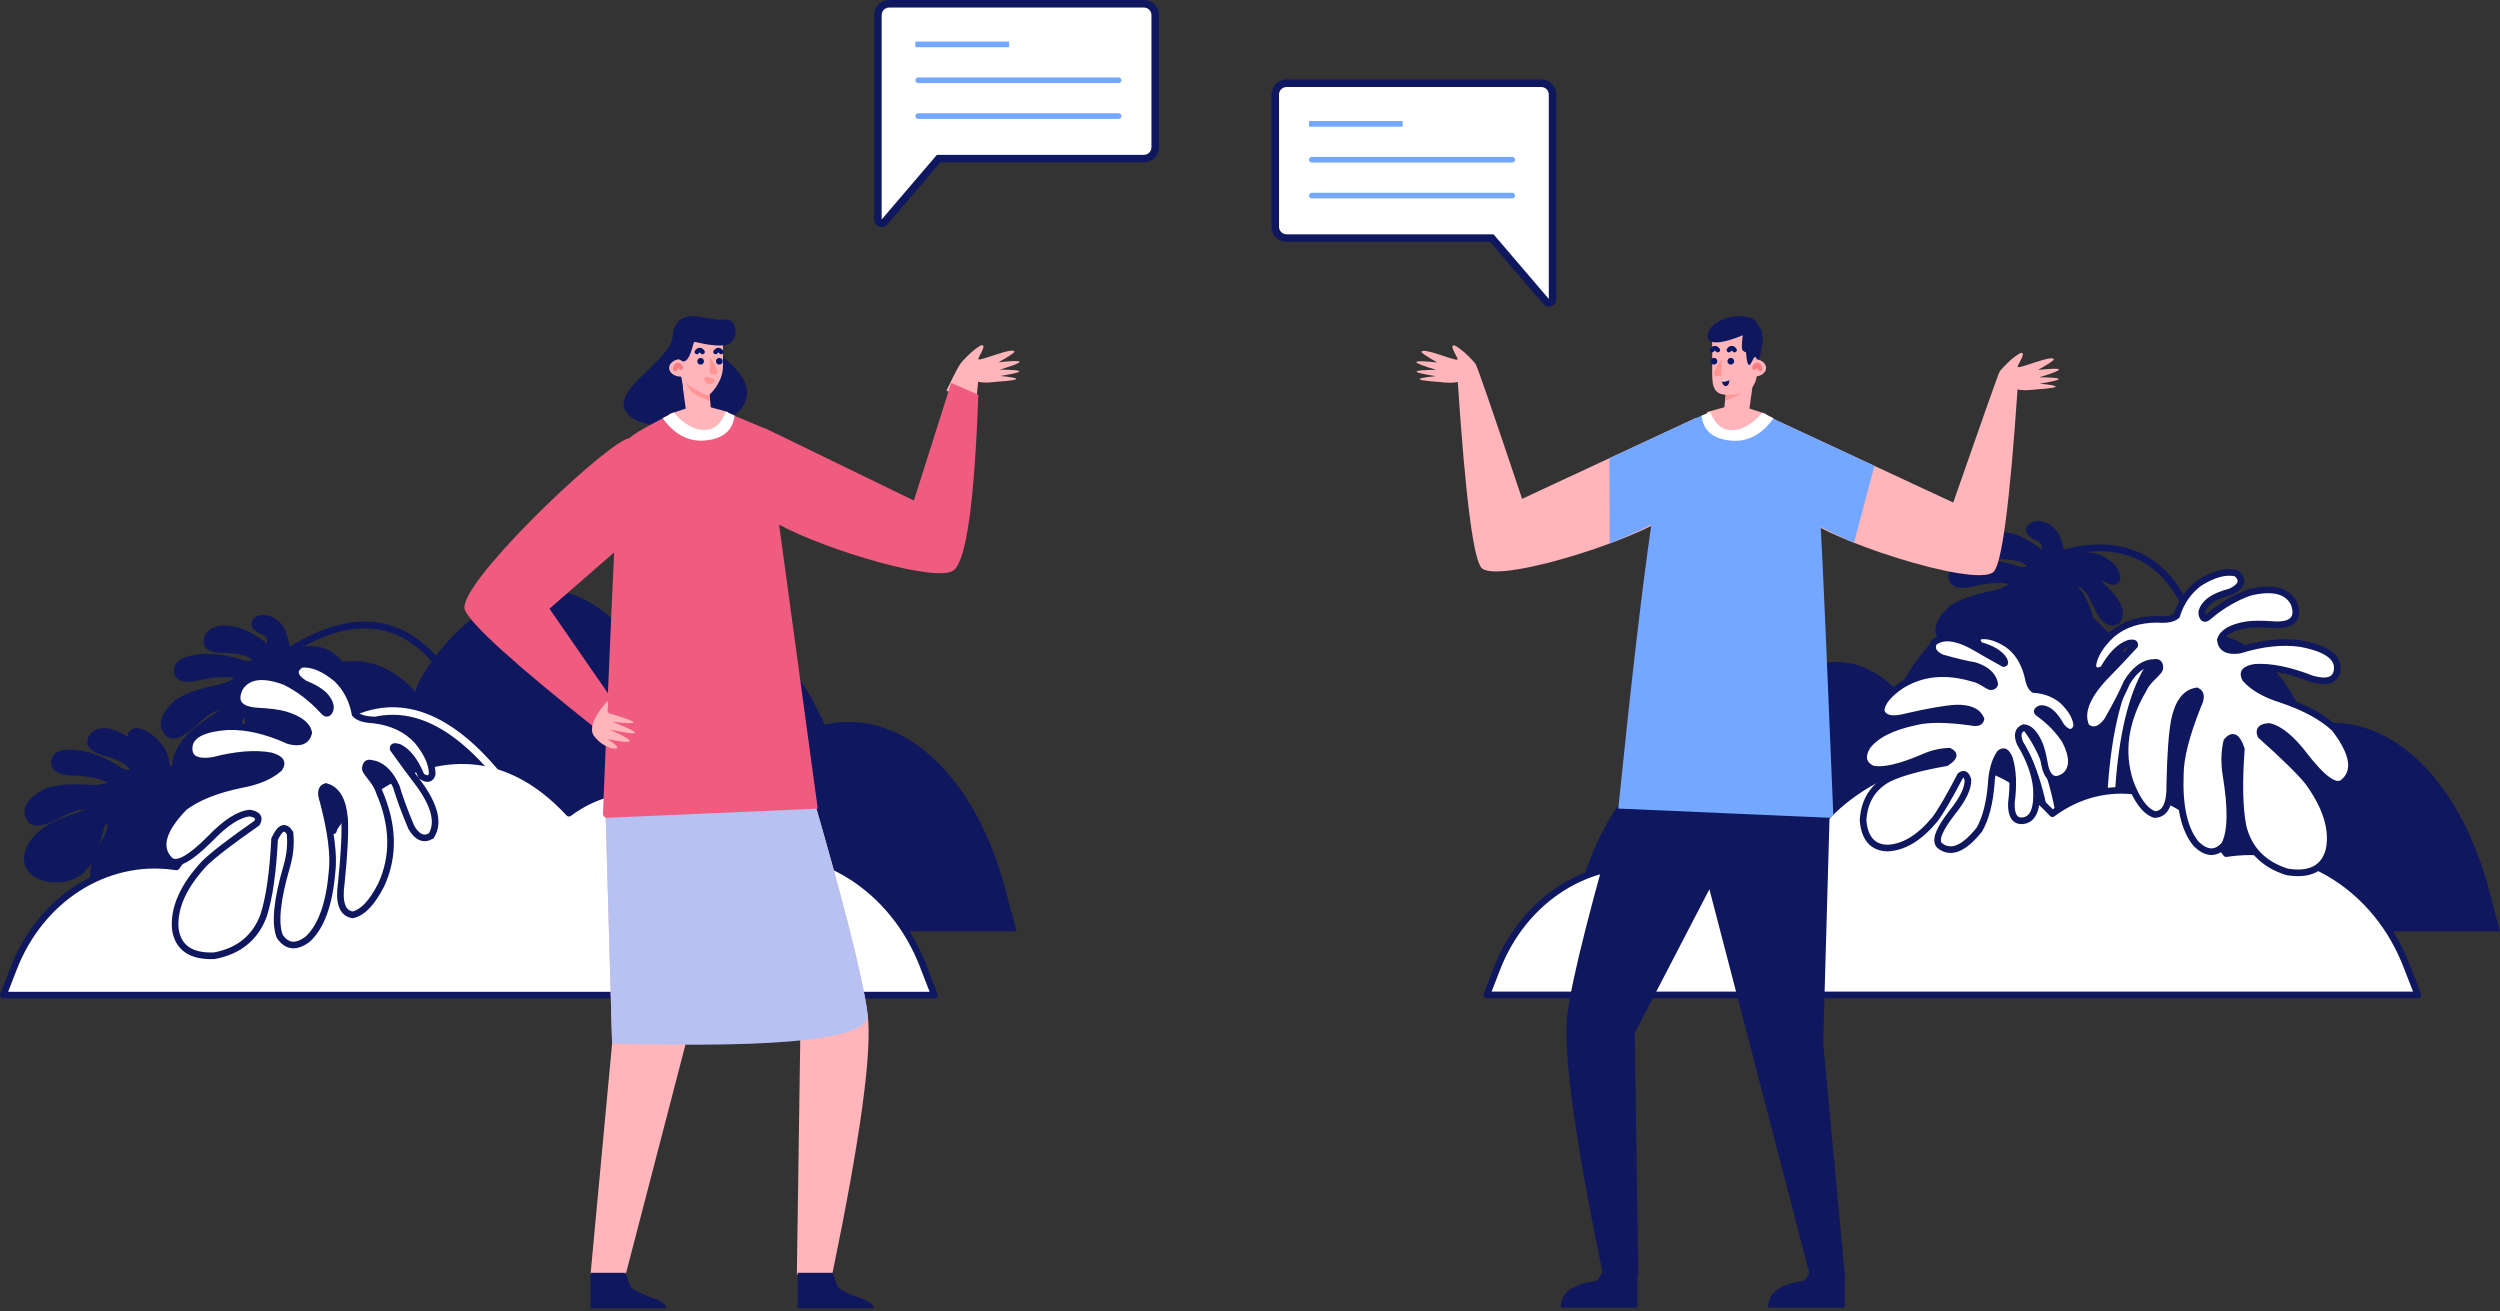 <?xml version="1.0" encoding="UTF-8"?>
<svg width="755px" height="396px" viewBox="0 0 755 396" version="1.1" xmlns="http://www.w3.org/2000/svg" xmlns:xlink="http://www.w3.org/1999/xlink">
    <rect x="0" y="0" width="755" height="396" fill="#333333" stroke="none"/>
    <!-- Generator: Sketch 55.2 (78181) - https://sketchapp.com -->
    <title>Conversation</title>
    <desc>Created with Sketch.</desc>
    <g id="Welcome" stroke="none" stroke-width="1" fill="none" fill-rule="evenodd">
        <g id="Desktop-HD" transform="translate(-564, -536)">
            <g id="Conversation" transform="translate(565, 536)">
                <g id="Group" transform="translate(263, 0)" fill-rule="nonzero">
                    <g id="Background-Element-3" transform="translate(43, 34.5) scale(-1, 1) translate(-43, -34.5) ">
                        <path d="M86,39.917 L86,66.279 C86,67.539 84.987,68.56 83.737,68.56 C83.078,68.56 82.452,68.271 82.022,67.768 L66.015,49.041 L4.526,49.041 C2.027,49.041 0,46.999 0,44.479 L0,4.562 C0,2.042 2.027,0 4.526,0 L81.474,0 C83.973,0 86,2.042 86,4.562 L86,39.917 Z" id="Shape" fill="#0F175F"></path>
                        <path d="M83.737,4.562 C83.737,3.302 82.724,2.281 81.474,2.281 L4.526,2.281 C3.276,2.281 2.263,3.302 2.263,4.562 L2.263,44.479 C2.263,45.739 3.276,46.76 4.526,46.76 L67.052,46.76 L83.737,66.279 L83.737,4.562 Z" id="Shape" fill="#FFFFFF"></path>
                    </g>
                    <g id="Group-11" transform="translate(12.447, 12.545)" fill="#74A7FF">
                        <rect id="Rectangle-Copy-40" x="0" y="0" width="28.289" height="1.711"></rect>
                        <path d="M0.849,10.835 L61.388,10.835 C61.857,10.835 62.237,11.218 62.237,11.69 C62.237,12.162 61.857,12.545 61.388,12.545 L39.738,12.545 L0.849,12.545 C0.38,12.545 0,12.162 0,11.69 C0,11.218 0.38,10.835 0.849,10.835 Z" id="Rectangle-Copy-40"></path>
                        <path d="M0.849,21.669 L61.388,21.669 C61.857,21.669 62.237,22.052 62.237,22.525 C62.237,22.997 61.857,23.38 61.388,23.38 L39.738,23.38 L0.849,23.38 C0.38,23.38 0,22.997 0,22.525 C0,22.052 0.38,21.669 0.849,21.669 Z" id="Rectangle-Copy-40"></path>
                    </g>
                </g>
                <g id="Group" transform="translate(426, 58.5) scale(-1, 1) translate(-426, -58.5) translate(383, 24)" fill-rule="nonzero">
                    <g id="Background-Element-3" transform="translate(43, 34.5) scale(-1, 1) translate(-43, -34.5) ">
                        <path d="M86,39.917 L86,66.279 C86,67.539 84.987,68.56 83.737,68.56 C83.078,68.56 82.452,68.271 82.022,67.768 L66.015,49.041 L4.526,49.041 C2.027,49.041 0,46.999 0,44.479 L0,4.562 C0,2.042 2.027,0 4.526,0 L81.474,0 C83.973,0 86,2.042 86,4.562 L86,39.917 Z" id="Shape" fill="#0F175F"></path>
                        <path d="M83.737,4.562 C83.737,3.302 82.724,2.281 81.474,2.281 L4.526,2.281 C3.276,2.281 2.263,3.302 2.263,4.562 L2.263,44.479 C2.263,45.739 3.276,46.76 4.526,46.76 L67.052,46.76 L83.737,66.279 L83.737,4.562 Z" id="Shape" fill="#FFFFFF"></path>
                    </g>
                    <g id="Group-11" transform="translate(43.184, 24.545) scale(-1, 1) translate(-43.184, -24.545) translate(11.684, 12.545)" fill="#74A7FF">
                        <rect id="Rectangle-Copy-40" x="0" y="0" width="28.289" height="1.711"></rect>
                        <path d="M0.849,10.835 L61.388,10.835 C61.857,10.835 62.237,11.218 62.237,11.69 C62.237,12.162 61.857,12.545 61.388,12.545 L39.738,12.545 L0.849,12.545 C0.38,12.545 0,12.162 0,11.69 C0,11.218 0.38,10.835 0.849,10.835 Z" id="Rectangle-Copy-40"></path>
                        <path d="M0.849,21.669 L61.388,21.669 C61.857,21.669 62.237,22.052 62.237,22.525 C62.237,22.997 61.857,23.38 61.388,23.38 L39.738,23.38 L0.849,23.38 C0.38,23.38 0,22.997 0,22.525 C0,22.052 0.38,21.669 0.849,21.669 Z" id="Rectangle-Copy-40"></path>
                    </g>
                </g>
                <g id="Group-14" transform="translate(448, 156)" fill-rule="nonzero">
                    <path d="M195.626,45.537 C211.57,28.149 233.119,33.301 245.243,57.4 L248.112,63.103 L249.099,62.907 C271.746,58.416 293.515,78.544 302.537,112.316 L306,125.278 L24.796,125.278 L27.923,113.564 C36.072,83.045 55.735,64.855 76.19,68.914 L77.081,69.091 L79.673,63.937 C90.623,42.159 110.087,37.503 124.488,53.217 C124.488,47.702 161.496,-7.925 195.626,45.537 Z" id="Path-Copy-5" fill="#0F175F"></path>
                    <path d="M189.928,115.913 C187.551,74.502 192.507,48.619 204.564,38.332 C204.417,37.773 204.259,37.395 204.091,37.197 C203.934,37.013 203.605,36.819 203.102,36.614 C190.328,47.514 185.263,73.968 187.678,116.042 C188.172,116.28 188.541,116.392 188.784,116.378 C189.041,116.363 189.423,116.208 189.928,115.913 Z" id="Path-10" fill="#FFFFFF"></path>
                    <path d="M164.757,14.924 C165.001,16.11 166.115,16.599 168.353,16.349 C172.95,15.156 177.074,14.787 180.742,15.248 C186.061,16.077 188.652,17.629 188.182,20.092 C187.823,21.916 185.976,22.369 182.903,21.635 C178.462,20.185 174.668,19.546 171.569,19.708 C169.637,19.958 169.211,20.375 169.703,21.193 C171.26,22.636 173.649,23.776 176.889,24.603 C181.608,25.942 185.174,27.562 187.59,29.478 L187.656,29.539 C191.606,33.855 192.204,37.138 189.118,39.069 L189.038,39.11 C187.395,39.803 184.963,38.261 181.526,34.608 C178.852,31.642 176.436,29.983 174.306,29.606 C172.839,29.701 172.503,29.993 172.82,30.688 C177.584,34.229 180.745,36.816 182.333,38.487 C185.986,42.687 187.423,46.546 186.564,50.085 C185.562,53.309 182.624,54.583 177.962,53.941 L177.895,53.928 C173.092,52.661 170.08,50.063 168.925,46.123 C168.215,43.056 168.102,38.751 168.58,33.194 C167.797,31.295 167.071,30.991 166.006,31.99 C165.547,33.731 165.505,35.539 165.88,37.422 C167.006,43.145 166.922,47.069 165.562,49.243 L165.526,49.301 L165.476,49.349 C163.746,51.026 161.714,50.956 159.594,49.202 L159.552,49.164 C157.149,46.728 156.091,42.781 156.336,37.37 C156.362,34.501 157.538,30.659 159.877,25.778 C160.6,24.54 160.551,23.957 159.826,23.664 C157.69,23.932 156.266,25.461 155.523,28.354 C155.024,30.61 154.715,34.183 154.601,39.033 C154.685,42.387 153.653,44.26 151.451,44.347 L151.356,44.351 L151.265,44.323 C149.303,43.729 147.648,41.841 146.252,38.682 C144.283,33.583 145.202,28.333 148.971,22.988 C149.307,22.367 149.83,21.793 150.592,21.126 C150.821,20.927 151.611,20.271 151.757,20.142 C152.047,19.888 152.198,19.715 152.208,19.678 C152.292,19.377 152.207,19.048 151.906,18.913 C151.807,18.868 151.308,18.868 150.561,18.955 C148.837,19.239 147.301,20.293 145.944,22.15 C145.1,23.8 143.78,25.934 141.983,28.558 L141.936,28.618 C140.529,30.175 139.047,30.579 137.643,29.692 L137.517,29.613 L137.447,29.483 C136.087,26.953 137.646,23.896 141.898,20.317 C143.265,19.166 145.023,17.618 147.169,15.674 C147.011,15.625 146.69,15.615 146.23,15.673 C144.318,16.219 142.468,16.873 140.678,17.636 C139.506,18.132 138.601,17.929 138.44,16.872 L138.426,16.785 L138.44,16.698 C138.722,14.925 139.897,13.439 141.874,12.272 C144.356,10.517 147.759,10.166 152.054,11.178 C153.766,11.29 154.961,11.101 155.632,10.653 C155.822,10.092 156.447,8.218 156.718,7.532 C157.31,6.036 157.963,4.894 158.803,4.054 C160.522,2.334 163.466,1.743 164.979,2.733 C166.666,3.835 165.988,5.122 163.666,6.025 L163.58,6.051 C160.916,6.623 160.261,8.899 161.097,10.697 C161.308,11.15 161.534,11.177 162.184,10.699 C164.777,8.864 167.544,7.519 170.531,6.655 C175.078,5.752 178.092,6.355 179.475,8.584 L179.512,8.653 C180.712,11.359 179.136,12.744 175.399,12.578 C172.849,12.425 170.946,12.437 169.708,12.61 C166.825,13.028 165.198,13.833 164.757,14.924 Z" id="Path-8" stroke="#0F175F" stroke-width="2" fill="#0F175F" transform="translate(164.025, 28.178) scale(-1, 1) rotate(-4) translate(-164.025, -28.178) "></path>
                    <path d="M159.497,139.609 C157.12,98.198 162.076,72.316 174.133,62.028 C173.986,61.469 173.828,61.091 173.66,60.894 C173.503,60.71 173.174,60.515 172.671,60.31 C159.897,71.21 154.832,97.664 157.247,139.739 C157.741,139.977 158.11,140.088 158.353,140.075 C158.61,140.06 158.992,139.905 159.497,139.609 Z" id="Path-10" fill="#FFFFFF" transform="translate(165.398, 100.193) scale(-1, 1) translate(-165.398, -100.193) "></path>
                    <path d="M170.83,89.739 C186.775,77.806 208.324,81.341 220.448,97.879 L223.317,101.793 L224.303,101.659 C246.95,98.577 268.72,112.389 277.742,135.566 L281.204,144.461 L0,144.461 L3.128,136.422 C11.276,115.478 30.939,102.996 51.395,105.781 L52.286,105.902 L54.877,102.365 C65.828,87.42 85.291,84.225 99.693,95.009 C99.693,91.224 136.701,53.05 170.83,89.739 Z" id="Path-Copy-6" stroke="#0F175F" stroke-width="2" fill="#FFFFFF" stroke-linejoin="round"></path>
                    <path d="M217.525,14.11 C217.44,14.061 217.285,13.974 217.062,13.854 C216.696,13.658 216.272,13.44 215.791,13.206 C214.425,12.541 212.884,11.876 211.2,11.256 C204.086,8.638 196.778,7.602 189.908,9.084 C176.877,11.894 167.682,23.299 163.989,45.295 L166.034,45.641 C169.595,24.428 178.217,13.735 190.344,11.12 C196.771,9.734 203.707,10.716 210.486,13.211 C212.102,13.806 213.58,14.444 214.886,15.08 C215.341,15.302 215.742,15.507 216.084,15.691 C216.286,15.799 216.421,15.875 216.486,15.912 L217.525,14.11 Z" id="Path-11" fill="#0F175F" transform="translate(190.757, 27.022) scale(-1, 1) translate(-190.757, -27.022) "></path>
                    <path d="M221.538,37.293 C221.895,39.835 223.715,40.846 227.279,40.366 C234.178,38.218 240.364,37.552 245.856,38.381 C253.687,39.846 257.438,42.542 256.799,46.568 C256.315,49.52 253.671,50.297 249.191,49.014 C242.49,46.388 236.762,45.23 232.063,45.526 C228.94,46.009 228.092,47.07 229.084,48.986 C231.467,51.656 235.11,53.749 240.038,55.259 C247.109,57.666 252.446,60.576 256.047,64.003 L256.107,64.069 C261.909,71.674 262.752,77.223 258.373,80.51 L258.289,80.562 C255.93,81.757 252.337,79.022 247.244,72.527 C243.171,67.109 239.479,64.07 236.212,63.386 C233.751,63.578 233.06,64.398 233.767,66.127 C240.959,72.538 245.726,77.219 248.096,80.208 C253.512,87.681 255.625,94.486 254.381,100.643 C252.937,106.218 248.641,108.453 241.729,107.31 L241.651,107.291 C234.513,105.032 230.073,100.437 228.384,93.528 C227.322,88.034 227.157,80.273 227.882,70.233 C226.587,66.399 225.288,65.771 223.48,67.867 C222.744,71.132 222.668,74.525 223.253,78.052 C224.928,88.258 224.805,95.222 222.834,99.002 L222.804,99.059 L222.761,99.109 C220.262,102.016 217.311,101.894 214.218,98.822 L214.18,98.78 C210.654,94.492 209.094,87.51 209.457,77.856 C209.495,72.774 211.247,65.907 214.723,57.197 C215.94,54.698 215.801,53.282 214.445,52.657 C211.099,53.137 208.838,56.029 207.676,61.462 C206.917,65.574 206.45,72.054 206.279,80.867 C206.402,86.702 204.961,89.84 201.818,89.989 L201.706,89.995 L201.599,89.956 C198.736,88.915 196.313,85.6 194.258,80.023 C191.351,70.99 192.709,61.694 198.312,52.172 C198.791,51.102 199.555,50.092 200.681,48.912 C201.02,48.556 202.209,47.372 202.434,47.135 C202.928,46.613 203.183,46.263 203.229,46.067 C203.405,45.313 203.219,44.446 202.586,44.107 C202.389,44.001 201.626,44.001 200.456,44.163 C197.791,44.69 195.411,46.655 193.318,50.104 C192.058,53.064 190.077,56.911 187.372,61.65 L187.333,61.71 C185.3,64.408 183.175,65.104 181.165,63.581 L181.05,63.494 L180.991,63.362 C179.075,59.088 181.329,53.785 187.598,47.455 C189.683,45.348 192.369,42.508 195.654,38.937 C195.831,38.21 195.439,38.008 193.933,38.24 C191.171,39.202 188.613,41.741 186.279,45.887 L186.196,46.036 L186.044,46.113 C184.411,46.942 183.226,46.622 183.03,45.087 L183.021,45.014 L183.03,44.941 C183.431,41.925 185.337,38.824 188.746,35.606 C192.374,32.529 197.002,31.004 202.648,31.028 C205.384,31.252 207.275,30.876 208.334,29.953 C209.631,25.837 211.888,22.56 215.134,20.114 C219.359,17.419 223.043,16.39 226.188,17.07 L226.324,17.099 L226.432,17.189 C228.737,19.13 227.995,21.129 224.611,22.705 L224.514,22.739 C223.273,23.059 222.173,23.426 221.205,23.829 C219.954,24.351 218.988,24.906 218.273,25.454 C218.029,25.642 217.835,25.813 217.686,25.964 C217.603,26.047 217.557,26.1 217.543,26.119 L217.472,26.197 C217.43,26.235 217.348,26.315 217.239,26.433 C217.055,26.633 216.87,26.859 216.698,27.106 C216.015,28.088 215.749,29.064 216.089,29.939 C216.505,31.012 216.999,31.081 218.092,30.117 C221.967,26.827 226.104,24.415 230.502,22.885 L230.557,22.869 C237.312,21.26 241.765,22.33 243.757,26.18 L243.785,26.244 C245.434,30.703 243.306,32.948 237.856,32.657 C234.008,32.379 231.137,32.4 229.26,32.715 C224.736,33.502 222.197,35.049 221.538,37.293 Z" id="Path-8" stroke="#0F175F" stroke-width="2" fill="#FFFFFF"></path>
                    <path d="M144.161,48.519 C144.435,50.365 145.768,51.094 148.433,50.739 C153.769,49.089 158.559,48.579 162.819,49.219 C168.924,50.357 171.879,52.469 171.371,55.654 C170.982,58.018 168.858,58.637 165.326,57.629 C160.17,55.619 155.767,54.734 152.173,54.957 C149.849,55.314 149.256,56.039 149.962,57.406 C151.784,59.43 154.572,61.022 158.351,62.174 C163.825,64.027 167.96,66.27 170.755,68.915 L170.815,68.981 C175.333,74.868 175.996,79.205 172.542,81.782 L172.458,81.834 C170.554,82.792 167.747,80.668 163.772,75.628 C160.652,71.502 157.831,69.19 155.351,68.664 C153.562,68.805 153.092,69.347 153.581,70.558 C159.125,75.473 162.802,79.063 164.638,81.365 C168.839,87.128 170.482,92.386 169.514,97.158 C168.382,101.506 165.001,103.255 159.605,102.366 L159.528,102.347 C153.976,100.599 150.515,97.038 149.198,91.684 C148.375,87.46 148.245,81.503 148.801,73.802 C147.839,70.981 146.953,70.546 145.653,72.03 C145.096,74.508 145.041,77.083 145.489,79.762 C146.788,87.62 146.694,92.987 145.157,95.919 L145.126,95.977 L145.084,96.026 C143.103,98.317 140.741,98.219 138.303,95.812 L138.265,95.77 C135.519,92.449 134.306,87.061 134.585,79.629 C134.614,75.71 135.968,70.427 138.658,63.721 C139.557,61.885 139.473,60.883 138.539,60.43 C136.04,60.806 134.344,62.978 133.464,67.074 C132.88,70.221 132.522,75.187 132.392,81.937 C132.489,86.476 131.347,88.95 128.828,89.069 L128.716,89.074 L128.61,89.036 C126.355,88.22 124.464,85.647 122.863,81.33 C120.606,74.363 121.657,67.193 125.994,59.86 C126.37,59.024 126.967,58.241 127.843,57.328 C128.106,57.054 129.024,56.146 129.195,55.965 C129.56,55.582 129.748,55.326 129.776,55.207 C129.899,54.679 129.769,54.074 129.345,53.848 C129.226,53.785 128.653,53.785 127.786,53.904 C125.771,54.299 123.965,55.78 122.369,58.393 C121.395,60.668 119.865,63.621 117.78,67.256 L117.74,67.316 C116.134,69.436 114.418,69.994 112.801,68.775 L112.685,68.688 L112.626,68.557 C111.118,65.213 112.877,61.096 117.748,56.206 C119.35,54.595 121.414,52.427 123.937,49.7 C124.027,49.285 123.798,49.197 122.757,49.357 C120.664,50.085 118.716,52.01 116.933,55.16 L116.849,55.308 L116.697,55.385 C115.368,56.056 114.35,55.782 114.185,54.497 L114.176,54.424 L114.185,54.351 C114.498,52.002 115.985,49.598 118.639,47.107 C121.463,44.725 125.064,43.547 129.461,43.567 C131.517,43.735 132.935,43.461 133.726,42.798 C134.736,39.631 136.489,37.106 139.015,35.215 C142.3,33.131 145.175,32.333 147.64,32.864 L147.777,32.893 L147.884,32.983 C149.751,34.547 149.138,36.191 146.451,37.434 L146.354,37.468 C145.403,37.712 144.559,37.991 143.818,38.298 C142.863,38.694 142.128,39.114 141.585,39.528 C141.276,39.764 141.106,39.935 141.046,40.013 L140.975,40.09 C140.945,40.117 140.885,40.176 140.804,40.264 C140.666,40.413 140.527,40.582 140.398,40.766 C139.893,41.487 139.7,42.195 139.943,42.817 C140.229,43.549 140.503,43.587 141.285,42.901 C144.287,40.367 147.493,38.51 150.902,37.331 L150.957,37.315 C156.22,36.07 159.717,36.907 161.288,39.925 L161.316,39.989 C162.626,43.508 160.905,45.314 156.612,45.084 C153.652,44.871 151.445,44.887 150.009,45.126 C146.58,45.718 144.665,46.87 144.161,48.519 Z" id="Path-8" stroke="#0F175F" stroke-width="2" fill="#FFFFFF" transform="translate(143.419, 67.648) rotate(76) translate(-143.419, -67.648) "></path>
                </g>
                <g id="Group-15" transform="translate(0, 173)" fill-rule="nonzero">
                    <path d="M195.626,28.214 C211.57,10.759 233.119,15.931 245.243,40.123 L248.112,45.848 L249.099,45.651 C271.746,41.142 293.515,61.348 302.537,95.25 L306,108.261 L24.796,108.261 L27.923,96.503 C36.072,65.866 55.735,47.607 76.19,51.681 L77.081,51.859 L79.673,46.685 C90.623,24.823 110.087,20.149 124.488,35.923 C124.488,30.388 161.496,-25.454 195.626,28.214 Z" id="Path-Copy-5" fill="#0F175F"></path>
                    <path d="M36.268,59.225 C36.51,60.415 37.624,60.904 39.863,60.649 C44.465,59.446 48.591,59.069 52.26,59.526 C57.581,60.35 60.171,61.903 59.697,64.376 C59.336,66.207 57.487,66.663 54.413,65.931 C49.972,64.483 46.177,63.848 43.076,64.015 C41.143,64.268 40.716,64.687 41.207,65.507 C42.762,66.952 45.151,68.093 48.392,68.918 C53.111,70.254 56.677,71.875 59.091,73.794 L59.157,73.855 C63.103,78.179 63.696,81.472 60.605,83.414 L60.526,83.456 C58.881,84.154 56.45,82.609 53.017,78.949 C50.345,75.978 47.931,74.316 45.8,73.941 C44.332,74.039 43.995,74.332 44.311,75.029 C49.073,78.575 52.231,81.166 53.819,82.84 C57.467,87.049 58.899,90.918 58.035,94.471 C57.027,97.707 54.086,98.99 49.422,98.352 L49.355,98.339 C44.552,97.075 41.542,94.473 40.392,90.521 C39.686,87.445 39.579,83.126 40.066,77.55 C39.285,75.645 38.559,75.342 37.492,76.346 C37.031,78.093 36.985,79.907 37.358,81.796 C38.476,87.536 38.387,91.473 37.023,93.657 L36.986,93.715 L36.937,93.763 C35.203,95.448 33.17,95.381 31.051,93.624 L31.01,93.586 C28.609,91.145 27.556,87.187 27.809,81.757 C27.839,78.879 29.022,75.022 31.369,70.122 C32.094,68.878 32.046,68.294 31.321,68.001 C29.184,68.273 27.757,69.809 27.009,72.713 C26.506,74.977 26.191,78.563 26.071,83.429 C26.15,86.793 25.115,88.674 22.911,88.765 L22.816,88.769 L22.725,88.742 C20.763,88.148 19.11,86.257 17.718,83.088 C15.755,77.976 16.682,72.707 20.461,67.339 C20.799,66.715 21.322,66.138 22.086,65.468 C22.315,65.268 23.107,64.609 23.253,64.479 C23.543,64.224 23.695,64.05 23.705,64.013 C23.79,63.711 23.705,63.38 23.404,63.246 C23.304,63.201 22.806,63.202 22.058,63.289 C20.333,63.577 18.795,64.637 17.434,66.502 C16.587,68.159 15.264,70.302 13.462,72.938 L13.415,72.997 C12.004,74.562 10.521,74.97 9.117,74.082 L8.992,74.003 L8.922,73.872 C7.564,71.336 9.129,68.266 13.389,64.67 C14.758,63.512 16.519,61.956 18.669,60.003 C18.511,59.954 18.19,59.945 17.73,60.003 C15.937,60.531 14.275,61.912 12.749,64.174 L12.656,64.313 L12.502,64.379 C11.328,64.879 10.423,64.676 10.263,63.616 L10.25,63.529 L10.264,63.442 C10.546,61.68 11.854,59.904 14.176,58.071 C16.622,56.334 19.729,55.474 23.518,55.482 C25.261,55.599 26.475,55.406 27.152,54.948 C28.043,52.639 29.573,50.798 31.761,49.419 C34.6,47.902 37.079,47.32 39.2,47.7 L39.322,47.722 L39.423,47.793 C41.171,49.022 40.56,50.395 38.17,51.328 L38.085,51.354 C37.264,51.532 36.537,51.735 35.899,51.958 C35.077,52.246 34.446,52.549 33.982,52.848 C33.722,53.014 33.583,53.132 33.539,53.181 L33.461,53.252 C33.438,53.27 33.388,53.311 33.321,53.372 C33.205,53.476 33.09,53.595 32.983,53.723 C32.588,54.196 32.446,54.631 32.612,54.989 C32.822,55.444 33.048,55.47 33.7,54.989 C36.296,53.144 39.067,51.791 42.057,50.919 C46.608,50.007 49.622,50.608 51.003,52.842 L51.039,52.911 C52.236,55.624 50.657,57.017 46.919,56.856 C44.367,56.705 42.464,56.72 41.225,56.896 C38.339,57.32 36.71,58.129 36.268,59.225 Z" id="Path-8" stroke="#0F175F" stroke-width="2" fill="#0F175F" transform="translate(35.511, 73.049) scale(-1, 1) rotate(-19) translate(-35.511, -73.049) "></path>
                    <path d="M76.814,26.309 C77.057,27.5 78.171,27.99 80.409,27.739 C85.007,26.54 89.131,26.168 92.799,26.63 C98.118,27.46 100.708,29.017 100.238,31.491 C99.878,33.322 98.031,33.777 94.958,33.04 C90.518,31.586 86.724,30.946 83.625,31.11 C81.693,31.361 81.266,31.78 81.758,32.6 C83.314,34.048 85.704,35.193 88.943,36.022 C93.662,37.364 97.228,38.99 99.643,40.913 L99.709,40.974 C103.659,45.305 104.255,48.6 101.168,50.54 L101.088,50.581 C99.446,51.278 97.014,49.73 93.578,46.064 C90.904,43.087 88.489,41.422 86.359,41.044 C84.892,41.14 84.556,41.433 84.872,42.131 C89.636,45.684 92.796,48.281 94.384,49.957 C98.036,54.173 99.471,58.046 98.612,61.599 C97.609,64.835 94.67,66.115 90.008,65.472 L89.942,65.458 C85.139,64.188 82.127,61.581 80.974,57.626 C80.264,54.548 80.152,50.226 80.632,44.648 C79.85,42.741 79.123,42.437 78.058,43.44 C77.599,45.188 77.556,47.003 77.93,48.893 C79.055,54.637 78.971,58.577 77.61,60.759 L77.573,60.817 L77.524,60.865 C75.793,62.55 73.761,62.48 71.641,60.72 L71.6,60.681 C69.197,58.236 68.14,54.275 68.386,48.843 C68.413,45.963 69.591,42.106 71.931,37.205 C72.654,35.963 72.605,35.377 71.88,35.084 C69.745,35.353 68.32,36.888 67.576,39.793 C67.076,42.057 66.766,45.645 66.651,50.513 C66.734,53.879 65.702,55.76 63.499,55.848 L63.405,55.852 L63.314,55.825 C61.352,55.229 59.697,53.334 58.302,50.162 C56.334,45.045 57.254,39.774 61.025,34.408 C61.362,33.784 61.884,33.208 62.647,32.539 C62.875,32.339 63.666,31.68 63.812,31.551 C64.102,31.295 64.253,31.121 64.263,31.085 C64.348,30.783 64.263,30.452 63.961,30.316 C63.862,30.272 63.364,30.272 62.617,30.359 C60.892,30.644 59.356,31.703 57.999,33.568 C57.154,35.224 55.834,37.367 54.036,40.001 L53.989,40.061 C52.581,41.625 51.099,42.031 49.695,41.141 L49.57,41.062 L49.499,40.931 C48.14,38.391 49.699,35.323 53.953,31.729 C55.32,30.573 57.078,29.018 59.225,27.067 C59.067,27.017 58.746,27.007 58.286,27.065 C56.374,27.614 54.524,28.271 52.734,29.037 C51.561,29.536 50.657,29.332 50.495,28.272 L50.482,28.184 L50.496,28.097 C50.779,26.317 51.953,24.825 53.931,23.652 C56.413,21.891 59.816,21.537 64.112,22.552 C65.824,22.664 67.019,22.474 67.69,22.024 C67.88,21.46 68.505,19.58 68.777,18.891 C69.369,17.389 70.023,16.243 70.862,15.399 C72.582,13.672 75.526,13.078 77.039,14.071 C78.726,15.177 78.047,16.469 75.725,17.376 L75.639,17.402 C72.975,17.978 72.319,20.262 73.155,22.067 C73.366,22.522 73.591,22.548 74.242,22.068 C76.835,20.226 79.603,18.875 82.59,18.006 C87.138,17.099 90.151,17.704 91.534,19.941 L91.57,20.01 C92.77,22.726 91.194,24.117 87.457,23.951 C84.906,23.798 83.004,23.811 81.766,23.985 C78.882,24.405 77.255,25.213 76.814,26.309 Z" id="Path-8" stroke="#0F175F" stroke-width="2" fill="#0F175F" transform="translate(76.078, 39.612) scale(-1, 1) rotate(-4) translate(-76.078, -39.612) "></path>
                    <path d="M170.83,72.586 C186.775,60.607 208.324,64.156 220.448,80.758 L223.317,84.687 L224.303,84.552 C246.95,81.458 268.72,95.324 277.742,118.589 L281.204,127.518 L0,127.518 L3.128,119.449 C11.276,98.424 30.939,85.894 51.395,88.69 L52.286,88.812 L54.877,85.261 C65.828,70.258 85.291,67.051 99.693,77.876 C99.693,74.077 136.701,35.756 170.83,72.586 Z" id="Path-Copy-6" stroke="#0F175F" stroke-width="2" fill="#FFFFFF" stroke-linejoin="round"></path>
                    <path d="M138.111,19.429 C138.026,19.38 137.87,19.292 137.646,19.172 C137.28,18.975 136.853,18.755 136.371,18.52 C135,17.85 133.454,17.181 131.764,16.556 C124.627,13.915 117.299,12.86 110.417,14.326 C97.363,17.108 88.174,28.507 84.528,50.527 L86.579,50.879 C90.095,29.643 98.711,18.955 110.859,16.367 C117.298,14.994 124.253,15.996 131.053,18.512 C132.675,19.112 134.158,19.754 135.469,20.394 C135.926,20.617 136.328,20.824 136.671,21.009 C136.874,21.118 137.009,21.194 137.074,21.232 L138.111,19.429 Z" id="Path-11" fill="#0F175F" transform="translate(111.32, 32.27) rotate(43) translate(-111.32, -32.27) "></path>
                    <g id="Group-7" transform="translate(43.956, 22.655)" fill="#FFFFFF">
                        <path d="M60.832,23.568 C75.573,15.834 90.453,21.438 105.716,40.702 L107.479,39.291 C91.612,19.264 75.634,13.246 59.789,21.559 L60.832,23.568 Z" id="Path-12"></path>
                        <path d="M46.862,25.604 C47.218,28.155 49.038,29.169 52.602,28.685 C59.503,26.524 65.69,25.852 71.181,26.681 C79.012,28.147 82.762,30.851 82.121,34.893 C81.635,37.856 78.99,38.638 74.511,37.352 C67.81,34.72 62.083,33.562 57.383,33.861 C54.26,34.348 53.411,35.413 54.402,37.336 C56.784,40.015 60.425,42.114 65.353,43.626 C72.424,46.038 77.759,48.956 81.358,52.393 L81.418,52.46 C87.216,60.09 88.055,65.66 83.674,68.961 L83.59,69.014 C81.23,70.214 77.638,67.471 72.549,60.955 C68.479,55.519 64.789,52.471 61.522,51.786 C59.06,51.98 58.369,52.804 59.075,54.539 C66.264,60.97 71.028,65.666 73.396,68.664 C78.809,76.162 80.917,82.992 79.67,89.173 C78.222,94.77 73.925,97.016 67.013,95.872 L66.935,95.854 C59.797,93.59 55.36,88.981 53.675,82.047 C52.616,76.532 52.456,68.742 53.187,58.664 C51.894,54.816 50.596,54.186 48.786,56.292 C48.048,59.569 47.97,62.976 48.553,66.515 C50.221,76.759 50.094,83.749 48.121,87.544 L48.091,87.602 L48.048,87.652 C45.547,90.571 42.596,90.451 39.505,87.369 L39.467,87.327 C35.943,83.025 34.387,76.017 34.756,66.327 C34.797,61.226 36.553,54.332 40.035,45.587 C41.254,43.078 41.115,41.657 39.759,41.03 C36.413,41.514 34.15,44.418 32.985,49.872 C32.223,54.001 31.752,60.505 31.576,69.351 C31.695,75.209 30.253,78.359 27.109,78.511 L26.997,78.516 L26.89,78.477 C24.027,77.434 21.606,74.108 19.555,68.511 C16.653,59.446 18.017,50.115 23.626,40.554 C24.105,39.478 24.87,38.465 25.997,37.279 C26.336,36.922 27.526,35.733 27.751,35.495 C28.246,34.971 28.501,34.619 28.547,34.422 C28.723,33.665 28.538,32.795 27.905,32.455 C27.709,32.349 26.945,32.35 25.775,32.513 C23.11,33.043 20.728,35.017 18.633,38.481 C17.371,41.453 15.387,45.315 12.679,50.074 L12.64,50.134 C10.606,52.843 8.48,53.543 6.47,52.015 L6.355,51.928 L6.296,51.796 C4.383,47.507 6.641,42.183 12.914,35.825 C15.001,33.708 17.688,30.856 20.976,27.27 C21.153,26.54 20.762,26.338 19.255,26.572 C16.492,27.539 13.933,30.089 11.596,34.252 L11.512,34.401 L11.36,34.479 C9.727,35.312 8.542,34.991 8.347,33.451 L8.338,33.378 L8.347,33.304 C8.749,30.276 10.658,27.162 14.069,23.931 C17.699,20.84 22.328,19.306 27.975,19.327 C30.711,19.55 32.602,19.171 33.662,18.244 C34.961,14.112 37.221,10.821 40.469,8.364 C44.695,5.656 48.381,4.621 51.525,5.301 L51.662,5.331 L51.769,5.421 C54.073,7.368 53.33,9.375 49.944,10.959 L49.847,10.994 C48.606,11.315 47.506,11.684 46.538,12.089 C45.286,12.614 44.32,13.171 43.605,13.723 C43.361,13.911 43.166,14.083 43.017,14.234 C42.934,14.318 42.888,14.371 42.874,14.39 L42.803,14.468 C42.761,14.506 42.679,14.587 42.57,14.705 C42.386,14.906 42.201,15.133 42.029,15.381 C41.345,16.368 41.079,17.348 41.417,18.226 C41.833,19.302 42.327,19.371 43.42,18.403 C47.298,15.098 51.437,12.675 55.836,11.136 L55.891,11.12 C62.647,9.5 67.1,10.573 69.09,14.435 L69.118,14.499 C70.764,18.974 68.635,21.229 63.184,20.94 C59.337,20.663 56.465,20.687 54.588,21.004 C50.063,21.797 47.523,23.351 46.862,25.604 Z" id="Path-8" stroke="#0F175F" stroke-width="2" transform="translate(46.044, 50.63) scale(-1, 1) rotate(-7) translate(-46.044, -50.63) "></path>
                    </g>
                </g>
                <g id="People-2" transform="translate(523, 245) scale(-1, 1) translate(-523, -245) translate(425, 95)">
                    <g id="1-Head/-Man/-Front/-1-Copy-2" transform="translate(88.041, 0)">
                        <g id="Head">
                            <polygon id="Rectangle" fill="#FFB5B9" fill-rule="nonzero" points="4.26 18.604 12.45 20.473 13.188 27.989 18.44 29.432 18.44 37.207 1.514 37.207 0.535 30.039 5.629 28.386"></polygon>
                            <path d="M12.946,25.932 C10.456,25.172 8.736,24.38 7.787,23.558 C6.837,22.735 5.736,21.084 4.484,18.604 L12.645,22.992 L12.946,25.932 Z" id="Path-4" fill="#FF9595" fill-rule="nonzero"></path>
                            <path d="M12.955,1.691 C17.466,1.691 16.869,5.751 16.869,10.385 L16.869,15.749 C16.869,20.382 17.274,24.235 12.316,24.235 C7.357,24.235 3.623,23.032 3.355,17.788 C3.177,14.292 2.781,11.548 2.168,9.554 C6.352,4.312 9.948,1.691 12.955,1.691 Z" id="Rectangle" fill="#FFB5B9" fill-rule="nonzero"></path>
                            <path d="M10.125,10.711 C10.693,9.96 11.257,9.96 11.818,10.711" id="Path-37" stroke="#021768" stroke-width="1.4" stroke-linecap="round" stroke-linejoin="round"></path>
                            <path d="M15.203,10.711 C15.77,9.96 16.334,9.96 16.896,10.711" id="Path-37-Copy" stroke="#021768" stroke-width="1.4" stroke-linecap="round" stroke-linejoin="round"></path>
                            <path d="M14.045,20.187 C13.631,21.308 13.138,21.765 12.564,21.556 C11.991,21.347 11.701,20.762 11.694,19.801 L14.045,20.187 Z" id="Path-25" fill="#0F175F" fill-rule="nonzero"></path>
                            <path d="M14.045,20.027 C13.922,20.135 13.814,20.209 13.722,20.25 C12.982,20.275 12.306,20.125 11.694,19.801 L14.045,20.027 Z" id="Path-25-Copy-2" fill="#FFFFFF" fill-rule="nonzero"></path>
                            <ellipse id="Oval" fill="#021768" fill-rule="nonzero" cx="11.254" cy="14.094" rx="1" ry="1"></ellipse>
                            <ellipse id="Oval-Copy" fill="#021768" fill-rule="nonzero" cx="16.331" cy="14.094" rx="1" ry="1"></ellipse>
                            <path d="M14.075,13.53 L14.075,18.349 C15.816,18.86 16.549,18.603 16.275,17.577 C16.001,16.552 15.268,15.203 14.075,13.53 Z" id="Path-36" fill="#FF9595" fill-rule="nonzero"></path>
                            <path d="M3.729,18.04 C3.227,14.967 3.225,13.25 3.723,12.886 C4.47,12.342 4.993,15.349 5.702,15.218 C6.175,15.131 6.497,13.842 6.666,11.352 C6.936,11.372 7.261,11.209 7.639,10.863 C8.018,10.517 8.018,8.98 7.639,6.252 C12.575,8.263 15.825,8.867 17.391,8.065 C19.739,6.863 17.461,1.514 10.69,0.634 C6.175,0.047 3.521,1.118 2.728,3.846 C2.121,4.041 1.769,5.047 1.672,6.863 C1.575,8.679 2.26,12.404 3.729,18.04 Z" id="Path-2" fill="#0F175F" fill-rule="nonzero"></path>
                            <path d="M5.413,18.578 C3.506,19.07 1.437,18.346 0.791,16.961 C0.146,15.576 1.168,14.055 3.076,13.563 C4.983,13.071 7.32,18.087 5.413,18.578 Z" id="Oval" fill="#FFB5B9" fill-rule="nonzero"></path>
                            <path d="M4.138,15.997 C3.377,14.863 2.813,14.982 2.446,16.355" id="Path-13" stroke="#F97A80" stroke-width="1.4" stroke-linecap="round" stroke-linejoin="round"></path>
                        </g>
                    </g>
                    <g id="3-Bottom/-Front/-Pants/-1" transform="translate(64.88, 140.937)" fill="#0F175F" fill-rule="nonzero">
                        <g id="Bottom">
                            <path d="M40.883,32.616 L10.621,148.829 L0,148.829 L6.527,79.063 L4.319,1.127 L24.542,1.127 L65.906,-5.68434189e-14 C76.374,35.768 82.323,59.178 83.755,70.229 C85.186,81.279 81.615,107.48 73.041,148.829 L62.365,148.829 L63.42,76.041 L40.883,32.616 Z" id="Combined-Shape"></path>
                            <path d="M10.56,148.265 C11.456,149.984 12.115,150.873 12.537,150.932 C20.067,151.992 23.131,154.673 23.131,158.976 C20.744,158.976 13.034,158.976 0,158.976 L0,148.265 L10.56,148.265 Z" id="Rectangle-Copy-16"></path>
                            <path d="M73.183,148.265 C74.08,149.984 74.738,150.873 75.16,150.932 C82.69,151.992 85.754,154.673 85.754,158.976 C83.368,158.976 75.657,158.976 62.623,158.976 L62.623,148.265 L73.183,148.265 Z" id="Rectangle-Copy-17"></path>
                        </g>
                    </g>
                    <g id="2-Body/-Front/-Tshirt/1" transform="translate(0.188, 9.302)" fill-rule="nonzero">
                        <g id="Group-2">
                            <path d="M174.248,67.333 C168.575,72.157 122.165,57.149 115.611,49.56 C111.242,44.502 109.271,35.296 109.699,21.943 L162.136,46.339 C170.992,19.946 175.669,6.39 176.166,5.669 C176.661,4.951 177.359,4.275 178.345,3.256 C179.741,1.813 182.168,9.23705556e-14 182.665,9.23705556e-14 C184.477,9.23705556e-14 180.866,4.328 181.774,4.336 C183.413,4.351 191.928,0.648 192.524,1.918 C192.66,2.208 191.065,3.292 187.738,5.172 C191.91,4.724 194.024,4.679 194.082,5.036 C194.139,5.394 192.142,6.177 188.092,7.386 C192.014,7.424 193.985,7.598 194.005,7.908 C194.025,8.217 192.096,8.684 188.218,9.308 C191.656,9.626 193.273,9.94 193.069,10.251 C192.762,10.718 187.179,11.04 187.07,11.055 C184.749,11.365 182.914,11.365 181.567,11.055 C179.209,46.43 176.769,65.189 174.248,67.333 Z" id="Path" fill="#FFB5B9"></path>
                            <path d="M31.933,47.467 L84.37,23.07 C84.798,36.423 82.827,45.629 78.458,50.688 C71.904,58.276 25.493,73.284 19.821,68.461 C17.3,66.317 14.865,47.933 12.516,13.31 C11.168,13.62 9.334,13.62 7.013,13.31 C6.904,13.295 1.32,12.973 1.014,12.506 C0.81,12.195 2.427,11.881 5.865,11.563 C1.987,10.939 0.058,10.472 0.078,10.163 C0.098,9.853 2.069,9.679 5.99,9.641 C1.94,8.432 -0.056,7.649 0.001,7.291 C0.058,6.934 2.173,6.979 6.344,7.427 C3.018,5.547 1.423,4.463 1.559,4.173 C2.155,2.903 10.67,6.606 12.309,6.591 C13.217,6.583 9.606,2.255 11.418,2.255 C11.915,2.255 14.342,4.068 15.738,5.511 C16.724,6.53 17.422,7.206 17.917,7.924 C18.243,8.396 22.914,21.577 31.933,47.467 Z" id="Path" fill="#FFB5B9"></path>
                            <path d="M109.698,21.992 C109.698,21.976 109.699,21.959 109.699,21.943 L135.793,34.083 L135.658,59.831 C130.501,57.656 126.319,55.775 123.113,54.189 C125.867,73.036 129.192,101.6 133.088,139.881 L69.404,142.661 C68.75,142.687 68.197,142.181 68.168,141.527 C68.167,141.494 68.167,141.461 68.168,141.428 C69.912,98.355 71.171,69.497 71.944,54.855 C69.334,56.207 65.982,57.798 61.889,59.627 L55.737,36.392 L83.674,23.394 C85.044,22.671 86.642,21.85 88.467,20.93 C92.091,24.683 95.855,26.457 99.759,26.252 C103.664,26.047 105.749,23.791 105.519,20.391 C106.975,20.836 108.367,21.37 109.698,21.992 L109.698,21.992 Z" id="Path" fill="#74A7FF"></path>
                            <path d="M89.53,20.319 C92.674,23.845 95.748,25.608 98.752,25.608 C101.757,25.608 103.942,23.767 105.307,20.085 L107.932,21.236 C107.459,25.649 104.627,28.149 99.435,28.736 C94.244,29.324 89.835,27.087 86.208,22.026 L89.53,20.319 Z" id="Rectangle" fill="#FFFFFF"></path>
                        </g>
                    </g>
                </g>
                <g id="People-1" transform="translate(139, 95)">
                    <g id="1-Head/-Woman/-Front/-1" transform="translate(47.946, 0)">
                        <g id="Head">
                            <path d="M15.2,6.867 C14.745,10.408 10.046,14.45 6.059,18.401 C2.199,22.225 -0.994,25.964 0.971,29.081 C4.968,35.42 17.298,33.174 23.009,33.174 C28.72,33.174 36.999,30.867 37.64,24.249 C38.068,19.838 33.967,14.804 25.338,9.147 C19.177,2.981 15.797,2.221 15.2,6.867 Z" id="Path" fill="#0F175F" fill-rule="nonzero"></path>
                            <polygon id="Rectangle" fill="#FFB5B9" fill-rule="nonzero" points="17.786 18.615 25.97 20.486 26.707 28.006 31.955 29.45 31.955 37.23 15.042 37.23 14.064 30.057 19.154 28.403"></polygon>
                            <path d="M26.465,25.948 C23.977,25.187 22.259,24.395 21.31,23.572 C20.361,22.749 19.261,21.097 18.01,18.615 L26.164,23.006 L26.465,25.948 Z" id="Path-4" fill="#FF9595" fill-rule="nonzero"></path>
                            <path d="M26.474,1.692 C30.981,1.692 30.386,5.755 30.386,10.391 L30.386,15.759 C30.386,20.394 26.389,24.455 25.825,24.455 C25.261,24.455 16.882,20.265 16.882,17.799 C16.882,16.155 16.487,13.409 15.696,9.56 C19.877,4.315 23.469,1.692 26.474,1.692 Z" id="Rectangle" fill="#FFB5B9" fill-rule="nonzero"></path>
                            <path d="M22.519,11.282 C23.086,10.53 23.65,10.53 24.211,11.282" id="Path-37" stroke="#021768" stroke-width="1.4" stroke-linecap="round" stroke-linejoin="round"></path>
                            <path d="M28.157,11.282 C28.724,10.53 29.287,10.53 29.848,11.282" id="Path-37-Copy" stroke="#021768" stroke-width="1.4" stroke-linecap="round" stroke-linejoin="round"></path>
                            <path d="M27.103,19.972 C26.361,20.551 25.816,20.405 25.469,19.534 L27.103,19.972 Z" id="Path-37-Copy-2" stroke="#FF9595" stroke-width="1.4" stroke-linecap="round" stroke-linejoin="round"></path>
                            <ellipse id="Oval" fill="#021768" fill-rule="nonzero" cx="23.647" cy="14.102" rx="1" ry="1"></ellipse>
                            <ellipse id="Oval-Copy" fill="#021768" fill-rule="nonzero" cx="29.284" cy="14.102" rx="1" ry="1"></ellipse>
                            <path d="M26.465,12.974 L26.465,17.796 C28.205,18.307 28.938,18.05 28.665,17.024 C28.391,15.998 27.658,14.648 26.465,12.974 Z" id="Path-36" fill="#FF9595" fill-rule="nonzero"></path>
                            <path d="M13.697,28.401 C17.37,28.946 19.303,29.555 18.01,20.025 C17.812,18.567 17.042,15.893 16.819,14.102 C16.623,12.527 17.999,15.336 19.563,13.538 C21.127,11.741 21.248,8.091 21.91,8.251 C25.955,9.229 28.984,9.55 30.998,9.215 C34.512,8.629 34.882,4.112 33.23,2.34 C31.579,0.568 31.928,2.47 24.14,0.811 C16.351,-0.848 15.346,4.141 15.2,6.867 C15.12,8.371 14.53,21.173 13.697,28.401 Z" id="Path-2" fill="#0F175F" fill-rule="nonzero"></path>
                            <path d="M18.938,18.59 C17.033,19.082 14.965,18.357 14.32,16.972 C13.675,15.586 14.697,14.063 16.602,13.571 C18.508,13.079 20.844,18.098 18.938,18.59 Z" id="Oval" fill="#FFB5B9" fill-rule="nonzero"></path>
                            <path d="M17.664,16.007 C16.904,14.872 16.34,14.991 15.973,16.365" id="Path-13" stroke="#F97A80" stroke-width="1.4" stroke-linecap="round" stroke-linejoin="round"></path>
                        </g>
                    </g>
                    <g id="3-Bottom/-Front/-Skirt/-1-" transform="translate(38.333, 141.022)" fill-rule="nonzero">
                        <g id="Bottom">
                            <path d="M40.851,32.636 L10.613,148.92 L0,148.92 L6.522,79.111 L4.315,1.128 L24.522,1.128 L65.854,-5.68434189e-14 C76.313,35.79 82.258,59.214 83.688,70.271 C85.118,81.329 81.55,107.545 72.984,148.92 L62.316,148.92 L63.37,76.088 L40.851,32.636 Z" id="Path" fill="#FFB5B9"></path>
                            <path d="M6.522,79.111 L4.315,1.128 L24.522,1.128 L65.854,-5.68434189e-14 C76.313,35.79 82.258,59.214 83.688,70.271 C84.642,77.643 58.92,80.59 6.522,79.111 Z" id="Path" fill="#B7C2F2"></path>
                            <path d="M10.552,148.356 C11.568,151.33 12.212,152.898 12.482,153.059 C18.745,156.802 21.492,155.8 23.113,159.073 C21.128,159.073 15.456,159.073 6.099,159.073 C5.555,159.073 4.999,159.073 4.43,159.073 C3.896,159.073 3.351,159.073 2.794,159.073 C2.192,159.073 1.261,159.073 0,159.073 L0,148.356 L10.552,148.356 Z" id="Rectangle-Copy-16" fill="#0F175F"></path>
                            <path d="M73.125,148.356 C74.142,151.33 74.785,152.898 75.055,153.059 C81.318,156.802 84.065,155.8 85.686,159.073 C83.701,159.073 78.03,159.073 68.673,159.073 C68.129,159.073 67.573,159.073 67.004,159.073 C66.47,159.073 65.924,159.073 65.368,159.073 C64.766,159.073 63.835,159.073 62.574,159.073 L62.574,148.356 L73.125,148.356 Z" id="Rectangle-Copy-16" fill="#0F175F"></path>
                        </g>
                    </g>
                    <g id="2-Body/-Front/-Long-sleeve/2" transform="translate(0.187, 8.743)">
                        <g id="Group" transform="translate(0.062, 0.493)" fill-rule="nonzero">
                            <path d="M149.754,5.673 C150.25,4.954 150.946,4.278 151.932,3.258 C153.327,1.814 155.752,0 156.249,0 C158.059,0 154.451,4.331 155.358,4.339 C156.995,4.354 165.504,0.649 166.1,1.919 C166.236,2.209 164.642,3.294 161.318,5.175 C165.486,4.727 167.599,4.682 167.656,5.039 C167.713,5.397 165.718,6.181 161.672,7.39 C165.59,7.429 167.559,7.603 167.579,7.913 C167.599,8.222 165.672,8.689 161.797,9.313 C165.232,9.632 166.848,9.946 166.644,10.258 C166.338,10.724 160.759,11.047 160.65,11.061 C158.331,11.372 156.498,11.372 155.151,11.061 L154.577,16.803 L145.559,13.798 C147.611,9.462 149.009,6.754 149.754,5.673 Z" id="Path-3-Copy" fill="#FFB5B9"></path>
                            <path d="M90.281,24.952 L91.121,25.247 L135.736,46.932 L147.017,11.396 L155.196,14.974 C154.07,47.066 151.617,64.721 147.838,67.938 C143.068,72 109.467,62.007 95.038,54.214 L106.711,139.966 L43.077,142.748 C42.424,142.774 41.871,142.267 41.842,141.614 C41.841,141.581 41.841,141.547 41.842,141.514 C42.238,131.734 42.608,122.686 42.954,114.37 L40.904,116.763 C15.703,96.795 2.118,84.533 0.147,79.976 C-2.808,73.141 39.581,32.483 48.752,28.436 C49.151,28.261 49.531,28.134 49.892,28.056 C50.282,27.694 50.722,27.337 51.215,26.984 C52.612,25.985 56.249,23.972 62.125,20.943 C65.746,24.698 69.507,26.473 73.408,26.268 C77.31,26.063 79.653,23.838 79.424,20.435 L90.281,24.952 Z M45.228,62.581 L25.694,79.603 L43.341,105.107 C44.108,86.885 44.737,72.709 45.228,62.581 L45.228,62.581 Z" id="Shape" fill="#F05B80"></path>
                        </g>
                        <path d="M63.249,20.824 C66.39,24.352 69.462,26.116 72.464,26.116 C75.466,26.116 77.649,24.274 79.013,20.589 L81.637,21.741 C81.164,26.157 78.334,28.658 73.147,29.246 C67.959,29.834 63.554,27.596 59.93,22.532 L63.249,20.824 Z" id="Rectangle" fill="#FFFFFF"></path>
                        <path d="M39.232,118.549 C36.529,114.979 43.273,107.897 43.303,108.007 C43.822,109.916 42.762,111.31 43.835,111.703 C43.968,111.752 50.9,113.711 51.145,114.38 C51.309,114.826 49.178,114.77 44.754,114.21 C49.449,116.072 51.737,117.193 51.618,117.575 C51.5,117.957 48.966,117.626 44.018,116.582 C48.19,118.48 50.187,119.645 50.007,120.076 C49.827,120.507 47.593,120.309 43.303,119.479 C45.531,120.89 46.495,121.785 46.196,122.166 C45.748,122.736 41.935,122.119 39.232,118.549 Z" id="Path-3-Copy-2" fill="#FFB5B9"></path>
                    </g>
                </g>
            </g>
        </g>
    </g>
</svg>
